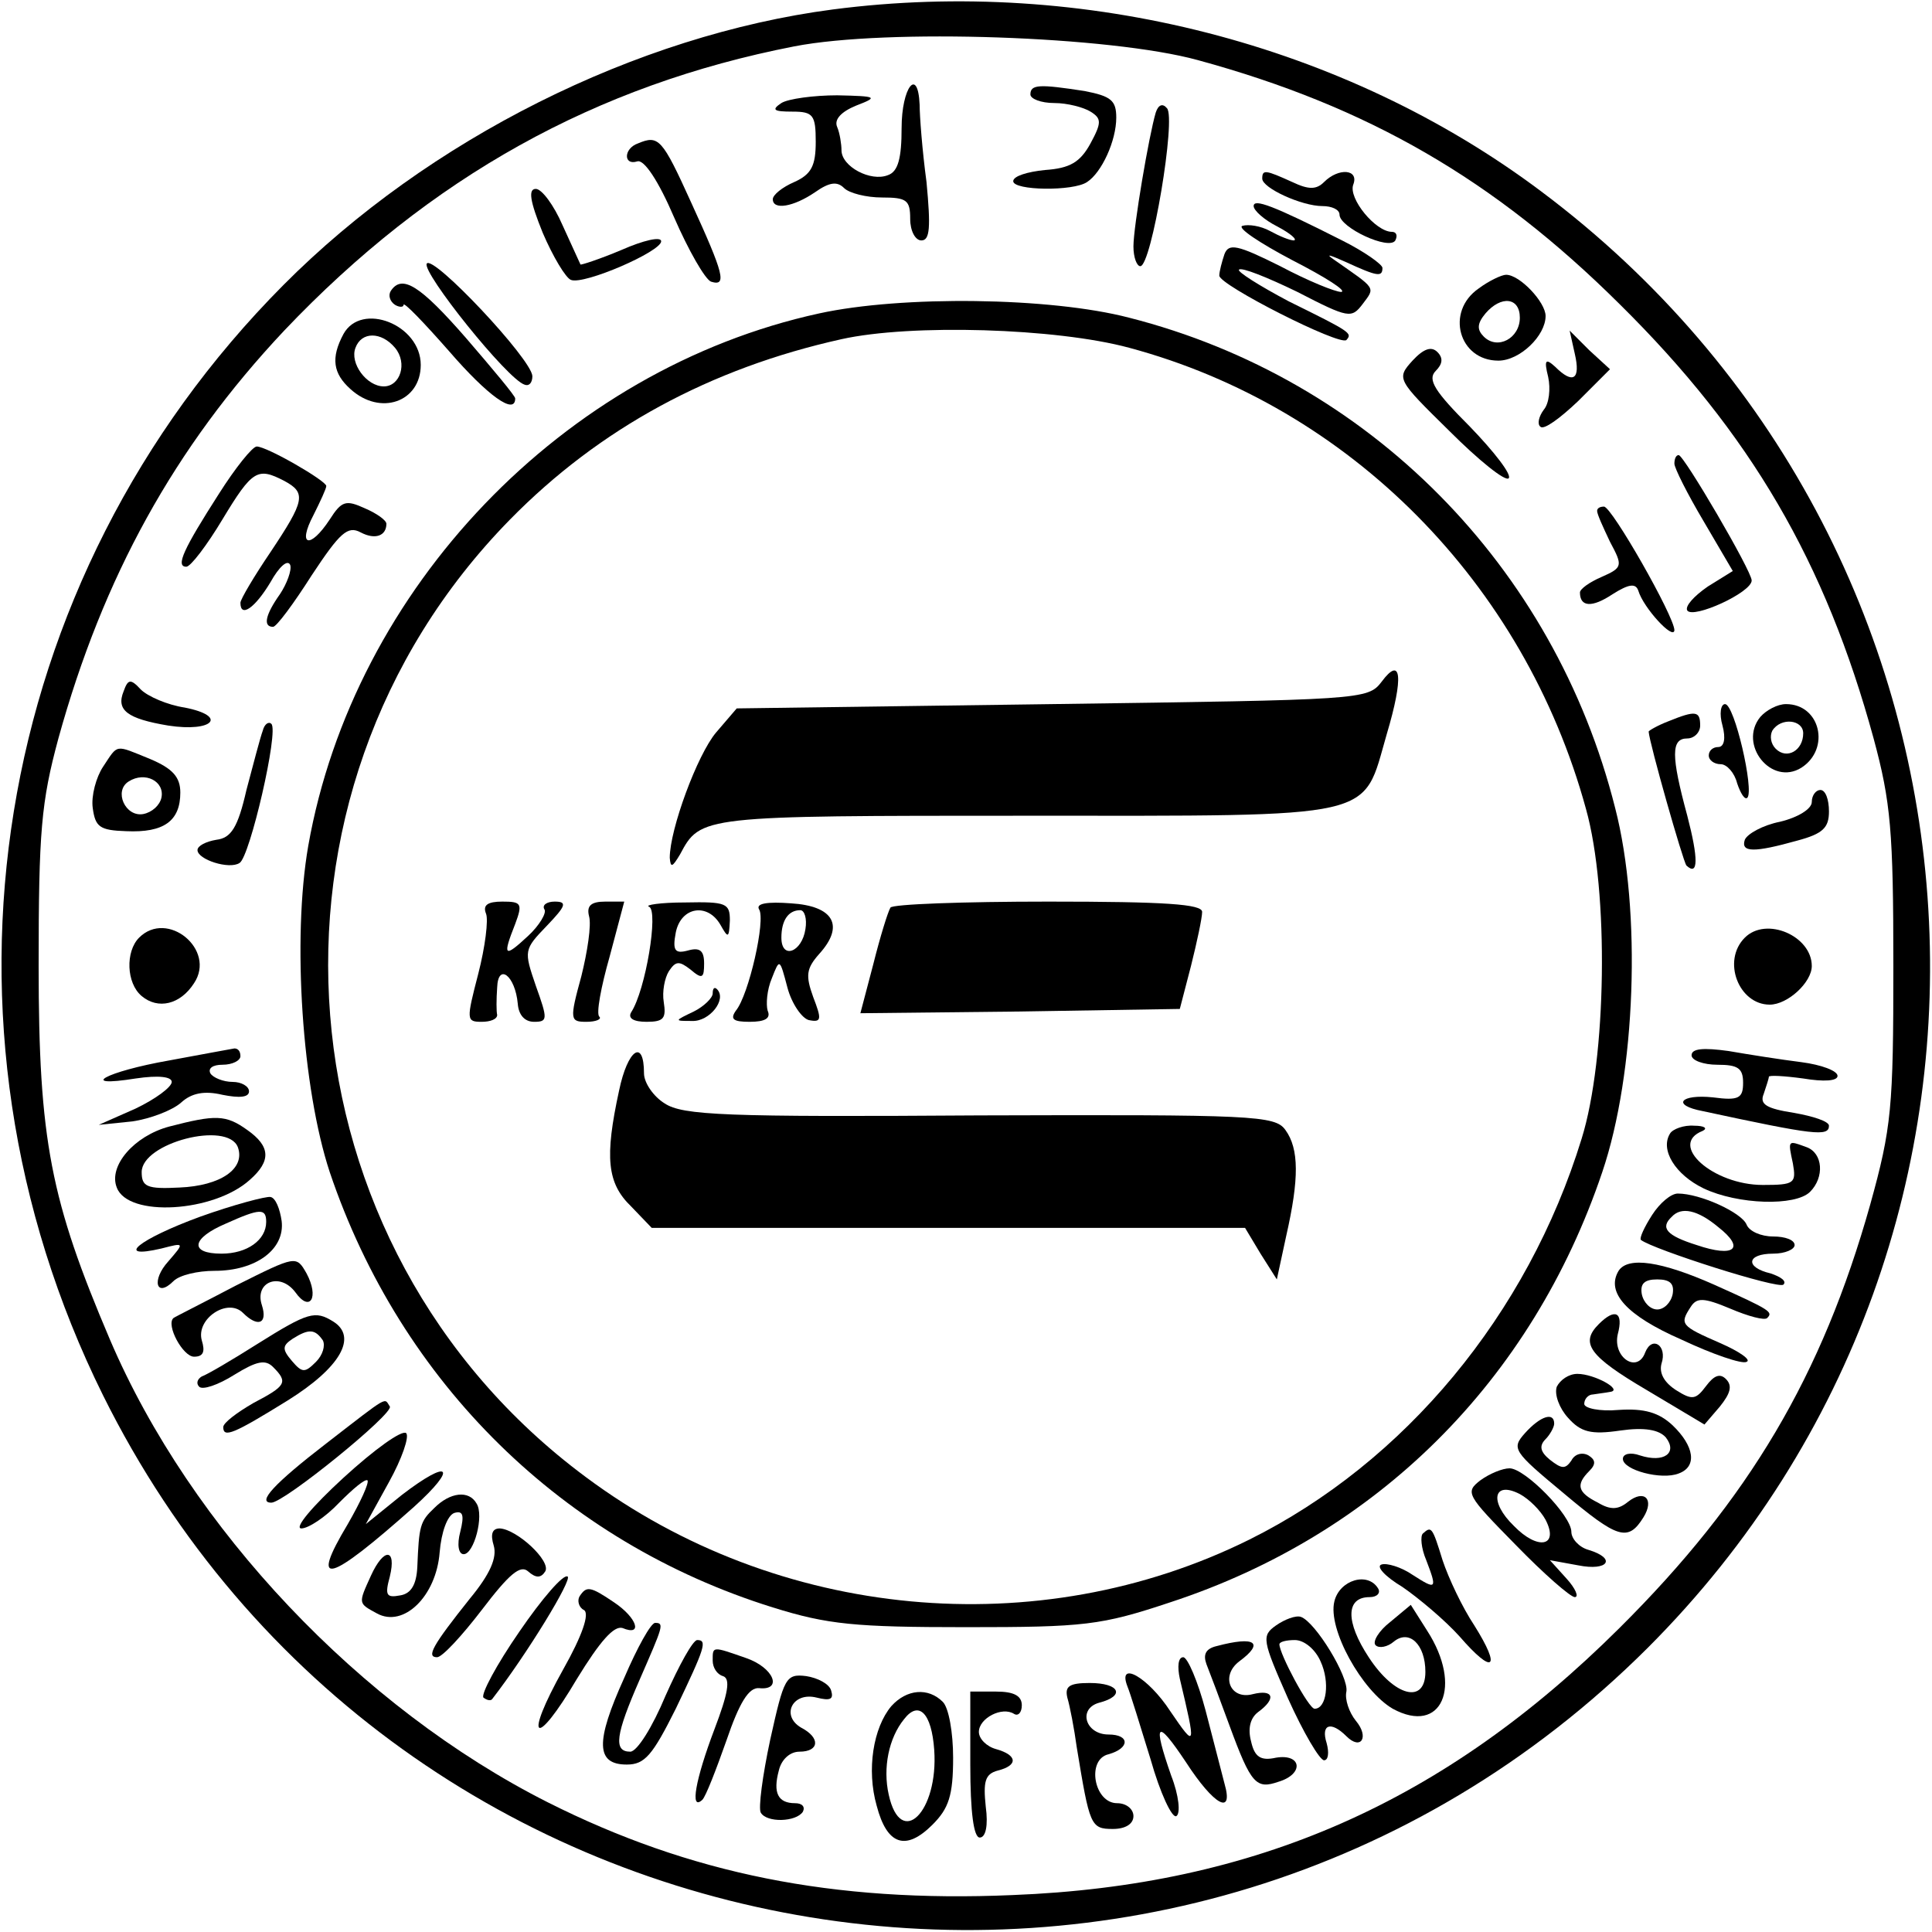 <?xml version="1.0" standalone="no"?>
<!DOCTYPE svg PUBLIC "-//W3C//DTD SVG 20010904//EN"
 "http://www.w3.org/TR/2001/REC-SVG-20010904/DTD/svg10.dtd">
<svg version="1.0" xmlns="http://www.w3.org/2000/svg"
 width="225pt" height="225pt" viewBox="0 0 225 225"
 preserveAspectRatio="xMidYMid meet">

<g transform="translate(0,225) scale(0.1,-0.1)"
fill="#000000" stroke="none">
<path d="M970 2239 c-229 -30 -471 -151 -640 -321 -342 -344 -425 -859 -210
-1293 341 -687 1256 -836 1799 -294 484 484 426 1284 -124 1696 -229 172 -533
250 -825 212z m425 -59 c198 -54 345 -139 491 -284 153 -151 240 -301 296
-506 20 -74 23 -108 23 -265 0 -165 -2 -188 -27 -278 -56 -199 -141 -343 -292
-493 -204 -203 -424 -300 -707 -311 -209 -9 -376 25 -541 108 -218 110 -416
319 -510 539 -69 162 -83 232 -83 435 0 157 3 191 23 265 52 188 135 339 263
475 170 179 363 286 594 331 108 21 368 12 470 -16z"/>
<path d="M1050 2101 c0 -35 -4 -51 -16 -55 -20 -8 -54 10 -54 29 0 7 -2 20 -5
27 -4 9 5 18 22 25 26 10 25 11 -22 12 -27 0 -57 -4 -65 -9 -12 -8 -9 -10 13
-10 24 0 27 -4 27 -35 0 -28 -5 -38 -25 -47 -14 -6 -25 -15 -25 -20 0 -13 24
-9 49 8 17 12 26 13 34 5 6 -6 26 -11 44 -11 29 0 33 -3 33 -25 0 -14 6 -25
13 -25 10 0 11 15 6 68 -5 37 -8 77 -8 90 -2 45 -21 20 -21 -27z"/>
<path d="M1200 2140 c0 -5 12 -10 28 -10 15 0 34 -5 42 -10 13 -8 13 -13 0
-37 -12 -22 -24 -29 -53 -31 -20 -2 -37 -7 -37 -13 0 -11 70 -12 86 -1 17 11
34 48 34 75 0 20 -6 25 -37 31 -52 8 -63 8 -63 -4z"/>
<path d="M1346 2119 c-8 -27 -26 -133 -26 -156 0 -13 4 -23 8 -23 13 0 42 173
31 184 -5 6 -10 4 -13 -5z"/>
<path d="M743 2083 c-17 -6 -17 -26 -1 -21 8 3 25 -23 43 -65 17 -39 36 -72
43 -75 19 -6 15 9 -23 92 -34 75 -38 79 -62 69z"/>
<path d="M1470 2042 c0 -11 46 -32 70 -32 11 0 20 -4 20 -10 0 -15 58 -42 65
-30 3 6 1 10 -4 10 -19 0 -51 39 -45 55 7 18 -17 20 -34 3 -9 -9 -18 -9 -37 0
-31 14 -35 15 -35 4z"/>
<path d="M632 1979 c12 -28 27 -53 33 -55 15 -6 105 33 105 45 0 6 -21 1 -46
-10 -26 -11 -48 -18 -48 -17 -1 2 -10 22 -21 46 -10 23 -24 42 -31 42 -9 0 -7
-14 8 -51z"/>
<path d="M1460 2010 c0 -5 12 -16 28 -24 15 -8 23 -15 19 -16 -5 0 -17 5 -28
11 -11 6 -25 8 -32 6 -7 -2 20 -20 58 -40 39 -20 64 -36 57 -37 -7 0 -39 13
-71 30 -50 25 -60 27 -65 14 -3 -9 -6 -20 -6 -25 0 -11 140 -82 148 -75 7 8 6
9 -67 45 -34 18 -61 35 -58 37 3 3 33 -9 68 -26 60 -31 63 -31 76 -14 15 20
16 17 -34 52 -10 7 -4 5 14 -3 37 -17 43 -18 43 -7 0 4 -21 19 -47 32 -81 41
-103 49 -103 40z"/>
<path d="M497 1943 c-6 -10 94 -135 114 -141 5 -2 9 2 9 10 -1 20 -116 142
-123 131z"/>
<path d="M1722 1914 c-39 -27 -23 -84 23 -84 25 0 55 29 55 52 0 16 -30 48
-46 48 -5 0 -20 -7 -32 -16z m48 -34 c0 -24 -26 -38 -42 -22 -8 8 -8 15 2 27
18 21 40 19 40 -5z"/>
<path d="M455 1911 c-3 -5 -1 -12 5 -16 5 -3 10 -3 10 0 0 4 24 -21 53 -54 45
-52 77 -75 77 -55 0 3 -26 34 -57 70 -54 62 -75 75 -88 55z"/>
<path d="M954 1885 c-298 -65 -542 -320 -595 -620 -19 -109 -7 -283 25 -380
83 -246 272 -431 516 -507 64 -20 96 -23 225 -23 138 0 157 2 238 29 241 79
421 258 503 501 39 115 46 304 15 424 -71 282 -287 500 -566 571 -92 24 -265
26 -361 5z m361 -40 c257 -69 460 -274 532 -537 27 -96 24 -291 -5 -384 -63
-205 -206 -377 -387 -467 -246 -122 -549 -94 -773 73 -361 268 -403 794 -88
1115 104 106 233 176 386 210 81 18 250 13 335 -10z"/>
<path d="M1609 1456 c-16 -21 -23 -21 -384 -26 l-367 -5 -24 -28 c-22 -26 -54
-113 -54 -146 1 -12 3 -11 12 4 24 45 24 45 403 45 415 0 391 -5 420 95 20 67
17 92 -6 61z"/>
<path d="M566 1186 c3 -7 -1 -39 -9 -70 -14 -54 -14 -56 4 -56 10 0 18 3 18 8
-1 4 -1 18 0 32 1 29 21 14 24 -19 1 -13 8 -21 19 -21 16 0 16 3 2 42 -14 41
-14 42 13 70 22 23 24 28 9 28 -9 0 -15 -4 -12 -9 3 -4 -6 -19 -19 -31 -28
-26 -30 -24 -15 14 9 24 7 26 -15 26 -17 0 -23 -4 -19 -14z"/>
<path d="M686 1183 c3 -10 -2 -42 -9 -70 -14 -51 -13 -53 6 -53 11 0 18 3 15
6 -4 3 2 35 12 70 l17 64 -22 0 c-17 0 -22 -5 -19 -17z"/>
<path d="M756 1194 c11 -5 -4 -97 -21 -123 -4 -7 3 -11 18 -11 20 0 23 4 20
23 -2 12 1 28 6 36 8 12 12 12 25 2 14 -12 16 -10 16 7 0 15 -5 19 -19 15 -15
-4 -18 0 -14 21 6 30 37 35 52 9 9 -16 10 -16 11 5 0 20 -4 22 -52 21 -29 0
-48 -3 -42 -5z"/>
<path d="M884 1191 c8 -12 -12 -100 -27 -118 -7 -10 -3 -13 16 -13 18 0 25 4
21 13 -2 7 -1 24 5 38 9 23 9 23 18 -11 5 -19 17 -36 25 -38 15 -3 15 1 5 27
-9 25 -8 33 7 50 30 33 17 56 -33 59 -27 2 -41 0 -37 -7z m54 -23 c-4 -27 -28
-36 -28 -10 0 20 8 32 22 32 5 0 8 -10 6 -22z"/>
<path d="M1037 1193 c-3 -5 -12 -34 -20 -66 l-15 -57 186 2 186 3 13 50 c7 28
13 56 13 63 0 9 -42 12 -179 12 -99 0 -182 -3 -184 -7z"/>
<path d="M830 1093 c0 -5 -10 -15 -22 -21 -23 -11 -23 -11 -2 -11 20 -1 41 25
29 37 -3 3 -5 1 -5 -5z"/>
<path d="M721 980 c-17 -78 -14 -108 14 -135 l24 -25 346 0 345 0 18 -30 19
-30 11 51 c15 66 15 101 -1 123 -12 17 -37 18 -356 17 -296 -2 -346 0 -367 14
-13 8 -24 24 -24 35 0 41 -19 28 -29 -20z"/>
<path d="M400 1861 c-15 -28 -12 -46 8 -64 35 -32 82 -15 82 28 0 47 -69 74
-90 36z m60 -16 c15 -18 6 -45 -13 -45 -20 0 -40 27 -33 45 7 19 30 19 46 0z"/>
<path d="M1834 1838 c7 -30 -2 -36 -23 -15 -11 10 -13 8 -8 -12 3 -14 1 -31
-5 -38 -6 -8 -8 -17 -4 -20 4 -4 23 10 44 30 l37 37 -24 22 -23 23 6 -27z"/>
<path d="M1645 1830 c-19 -21 -18 -22 43 -82 34 -34 65 -59 69 -55 4 4 -17 31
-45 60 -41 41 -50 55 -40 65 8 8 9 15 2 22 -7 7 -16 4 -29 -10z"/>
<path d="M255 1675 c-41 -64 -51 -85 -38 -85 5 0 24 25 42 55 35 58 41 61 72
45 26 -14 24 -23 -16 -83 -19 -28 -35 -55 -35 -59 0 -18 17 -6 35 24 10 18 20
27 23 20 2 -6 -4 -22 -12 -34 -17 -24 -20 -38 -8 -38 4 0 24 27 45 60 33 50
42 58 57 50 17 -9 30 -4 30 10 0 4 -11 12 -25 18 -22 10 -27 9 -41 -13 -23
-35 -38 -31 -19 5 8 16 15 31 15 34 0 6 -69 46 -81 46 -5 0 -25 -25 -44 -55z"/>
<path d="M1950 1710 c0 -5 15 -35 34 -67 l34 -58 -29 -18 c-16 -11 -27 -23
-24 -28 7 -10 75 21 75 35 0 11 -79 146 -85 146 -3 0 -5 -4 -5 -10z"/>
<path d="M1860 1655 c0 -4 7 -19 15 -36 15 -28 15 -30 -10 -41 -14 -6 -25 -14
-25 -18 0 -17 14 -18 38 -2 19 12 27 13 30 4 6 -20 41 -58 42 -46 0 16 -73
144 -82 144 -5 0 -8 -2 -8 -5z"/>
<path d="M144 1445 c-9 -22 4 -32 52 -40 52 -8 70 11 19 21 -20 3 -43 13 -51
21 -12 13 -15 12 -20 -2z"/>
<path d="M2006 1405 c4 -15 2 -25 -5 -25 -6 0 -11 -4 -11 -10 0 -5 6 -10 14
-10 7 0 16 -10 19 -22 4 -12 9 -20 12 -17 8 9 -15 109 -26 109 -5 0 -7 -11 -3
-25z"/>
<path d="M2050 1415 c-26 -32 13 -81 48 -59 34 22 22 74 -18 74 -10 0 -23 -7
-30 -15z m50 -19 c0 -20 -19 -31 -32 -18 -6 6 -7 15 -4 21 10 16 36 13 36 -3z"/>
<path d="M1943 1410 c-13 -5 -23 -11 -23 -12 1 -14 40 -151 44 -156 14 -13 14
8 1 58 -19 70 -19 90 0 90 8 0 15 7 15 15 0 17 -5 18 -37 5z"/>
<path d="M306 1399 c-3 -8 -11 -39 -19 -69 -10 -44 -18 -56 -35 -58 -12 -2
-22 -7 -22 -12 0 -11 37 -23 49 -15 12 7 46 154 37 162 -3 3 -8 0 -10 -8z"/>
<path d="M120 1357 c-8 -12 -14 -34 -12 -48 3 -22 8 -26 39 -27 44 -2 63 12
63 45 0 18 -9 28 -35 39 -42 17 -37 18 -55 -9z m68 -36 c-2 -9 -11 -17 -21
-19 -21 -4 -35 27 -17 38 19 12 42 0 38 -19z"/>
<path d="M2110 1316 c0 -8 -16 -18 -37 -23 -20 -4 -38 -14 -41 -21 -5 -15 11
-15 61 -1 30 8 37 15 37 34 0 14 -4 25 -10 25 -5 0 -10 -6 -10 -14z"/>
<path d="M162 1158 c-16 -16 -15 -53 3 -68 19 -16 45 -10 61 15 26 39 -31 86
-64 53z"/>
<path d="M2032 1158 c-27 -27 -7 -78 29 -78 21 0 49 26 49 45 0 35 -53 58 -78
33z"/>
<path d="M197 1015 c-74 -13 -108 -32 -39 -21 27 4 42 2 42 -4 0 -6 -19 -20
-42 -31 l-43 -19 39 4 c21 3 47 13 57 22 12 11 27 14 48 9 20 -4 31 -3 31 4 0
6 -9 11 -19 11 -11 0 -23 5 -26 10 -3 6 3 10 14 10 12 0 21 5 21 10 0 6 -3 9
-7 9 -5 -1 -39 -7 -76 -14z"/>
<path d="M1970 1021 c0 -6 14 -11 30 -11 24 0 30 -4 30 -21 0 -18 -5 -21 -35
-17 -38 4 -49 -9 -12 -16 130 -28 147 -30 147 -17 0 5 -18 11 -41 15 -32 5
-40 10 -35 22 3 9 6 18 6 20 0 2 18 1 40 -2 24 -4 40 -3 40 3 0 6 -19 13 -42
16 -24 3 -62 9 -85 13 -29 4 -43 3 -43 -5z"/>
<path d="M197 938 c-41 -11 -71 -46 -61 -71 13 -35 113 -29 155 9 25 22 24 39
-3 58 -25 18 -37 18 -91 4z m80 -24 c9 -25 -20 -45 -68 -47 -38 -2 -44 1 -44
18 0 34 100 60 112 29z"/>
<path d="M1945 930 c-12 -19 6 -48 39 -64 40 -19 107 -21 124 -4 17 17 15 45
-4 52 -22 8 -22 9 -16 -19 4 -23 2 -25 -35 -25 -58 0 -111 47 -70 63 6 3 2 6
-10 6 -12 1 -25 -4 -28 -9z"/>
<path d="M233 833 c-71 -26 -101 -50 -45 -37 27 7 27 7 8 -15 -20 -22 -14 -43
6 -23 7 7 28 12 48 12 48 0 82 25 78 58 -2 14 -7 27 -13 28 -5 1 -43 -9 -82
-23z m77 -6 c0 -21 -22 -37 -52 -37 -38 0 -35 18 5 35 40 18 47 18 47 2z"/>
<path d="M1924 835 c-9 -14 -15 -27 -13 -29 14 -11 161 -58 166 -52 4 4 -3 9
-15 13 -30 7 -28 23 3 23 14 0 25 5 25 10 0 6 -11 10 -25 10 -14 0 -28 6 -31
14 -6 14 -54 36 -80 36 -8 0 -21 -11 -30 -25z m77 -14 c32 -25 19 -36 -25 -21
-35 11 -43 20 -29 33 11 12 30 8 54 -12z"/>
<path d="M275 753 c-38 -20 -72 -37 -73 -38 -9 -8 11 -45 24 -45 11 0 13 6 9
19 -7 25 30 50 48 32 17 -17 29 -13 22 9 -9 27 21 39 39 15 17 -24 28 -6 13
22 -12 21 -12 21 -82 -14z"/>
<path d="M1885 770 c-15 -25 9 -52 73 -80 36 -17 71 -29 76 -26 6 2 -8 12 -31
22 -46 20 -47 22 -34 42 7 11 15 11 46 -2 21 -9 40 -14 43 -11 7 7 5 9 -62 39
-61 27 -100 33 -111 16z m63 -27 c-2 -10 -10 -18 -18 -18 -8 0 -16 8 -18 18
-2 12 3 17 18 17 15 0 20 -5 18 -17z"/>
<path d="M300 685 c-30 -19 -59 -36 -65 -38 -5 -3 -7 -8 -3 -12 4 -4 22 2 41
14 26 16 36 18 45 9 18 -18 15 -22 -23 -42 -19 -11 -35 -23 -35 -28 0 -13 12
-8 75 31 61 38 82 74 53 92 -21 13 -29 11 -88 -26z m76 4 c3 -6 0 -17 -8 -25
-13 -13 -16 -13 -28 1 -12 14 -11 18 1 26 19 12 26 11 35 -2z"/>
<path d="M1862 708 c-22 -22 -12 -37 56 -77 l67 -40 18 21 c12 15 15 24 7 32
-7 7 -14 4 -23 -8 -12 -16 -16 -17 -35 -5 -14 9 -20 20 -17 31 7 21 -11 33
-19 13 -9 -25 -38 -6 -32 21 7 26 -3 31 -22 12z"/>
<path d="M1813 635 c-3 -9 3 -25 13 -36 15 -17 27 -20 61 -15 28 4 45 1 53 -8
14 -18 -2 -30 -30 -21 -11 4 -20 2 -20 -4 0 -13 45 -25 65 -17 22 8 18 32 -7
56 -16 15 -33 20 -63 18 -22 -2 -40 2 -40 7 0 6 5 11 10 11 6 1 15 2 20 3 16
2 -18 21 -38 21 -10 0 -20 -7 -24 -15z"/>
<path d="M380 569 c-61 -47 -81 -69 -64 -69 15 0 143 104 138 112 -7 10 1 15
-74 -43z"/>
<path d="M1776 581 c-16 -18 -14 -21 45 -70 63 -53 75 -57 93 -28 13 21 1 33
-18 18 -11 -9 -20 -10 -35 -1 -24 12 -26 21 -10 37 8 8 7 13 -1 18 -7 4 -16 2
-20 -6 -7 -10 -11 -10 -25 1 -11 9 -13 16 -5 24 5 5 10 14 10 18 0 14 -16 9
-34 -11z"/>
<path d="M400 529 c-36 -33 -58 -59 -49 -59 8 0 28 13 44 30 16 16 30 28 33
26 2 -3 -8 -25 -23 -51 -45 -75 -23 -69 77 20 52 47 42 57 -14 14 l-42 -34 27
49 c15 27 24 53 20 57 -5 4 -37 -19 -73 -52z"/>
<path d="M1724 526 c-18 -14 -16 -17 41 -75 33 -34 64 -61 69 -61 5 0 1 10
-10 22 l-19 21 33 -6 c35 -7 45 8 12 18 -11 3 -20 13 -20 21 0 19 -54 74 -72
74 -8 0 -23 -6 -34 -14z m76 -46 c16 -31 -9 -36 -37 -7 -29 28 -24 53 7 37 11
-6 24 -19 30 -30z"/>
<path d="M506 494 c-17 -16 -18 -21 -20 -69 -1 -20 -7 -31 -20 -33 -16 -3 -18
0 -12 22 8 33 -7 34 -22 1 -15 -33 -15 -32 7 -44 31 -17 69 20 73 71 2 24 9
43 17 46 10 3 12 -2 7 -22 -4 -15 -2 -26 4 -26 12 0 24 45 15 59 -9 16 -31 13
-49 -5z"/>
<path d="M575 450 c4 -14 -4 -33 -28 -62 -43 -54 -51 -68 -38 -68 6 0 29 25
52 55 32 42 45 53 54 45 9 -8 15 -8 20 0 7 12 -33 49 -53 50 -9 0 -11 -7 -7
-20z"/>
<path d="M1657 464 c-3 -3 -2 -17 4 -31 13 -34 12 -35 -16 -17 -13 9 -30 14
-36 12 -7 -2 4 -14 24 -26 19 -13 50 -39 67 -58 39 -45 49 -38 17 13 -14 21
-30 55 -37 76 -12 39 -13 40 -23 31z"/>
<path d="M605 350 c-27 -39 -45 -73 -42 -77 4 -3 8 -4 10 -2 41 53 94 140 88
143 -5 3 -30 -26 -56 -64z"/>
<path d="M1554 385 c-8 -32 32 -104 68 -125 57 -31 82 26 40 91 l-19 30 -24
-20 c-13 -10 -21 -23 -17 -27 4 -4 14 -2 21 4 18 15 37 -3 37 -35 0 -38 -36
-29 -66 17 -27 41 -27 70 1 70 9 0 13 5 10 10 -12 20 -45 10 -51 -15z"/>
<path d="M675 391 c-3 -5 -1 -13 5 -16 7 -4 -2 -30 -24 -69 -47 -84 -33 -94
16 -11 27 44 43 62 53 59 24 -10 17 12 -10 30 -28 19 -32 19 -40 7z"/>
<path d="M1486 357 c-17 -12 -16 -17 14 -85 18 -40 37 -72 42 -72 5 0 6 9 3
20 -7 22 5 26 23 8 17 -17 27 -1 11 18 -8 10 -13 25 -11 34 3 17 -36 81 -53
87 -6 2 -19 -3 -29 -10z m52 -42 c11 -24 7 -55 -7 -55 -7 0 -41 64 -41 75 0 3
8 5 18 5 11 0 24 -11 30 -25z"/>
<path d="M727 296 c-34 -75 -33 -101 3 -101 21 0 30 11 57 65 34 71 37 80 25
80 -5 0 -21 -29 -37 -65 -15 -36 -33 -65 -41 -65 -20 0 -17 20 11 84 27 62 29
66 18 66 -5 0 -21 -29 -36 -64z"/>
<path d="M1417 333 c-13 -3 -16 -10 -12 -21 4 -10 16 -42 27 -72 25 -68 31
-74 57 -65 30 9 27 33 -3 28 -18 -4 -25 1 -29 19 -4 15 -1 27 8 34 22 16 18
27 -6 21 -26 -7 -38 21 -16 38 30 22 19 30 -26 18z"/>
<path d="M830 316 c0 -8 5 -16 12 -18 9 -3 6 -20 -10 -62 -22 -58 -29 -96 -14
-82 4 4 16 35 28 69 15 44 26 62 38 61 28 -3 17 24 -15 35 -40 14 -39 14 -39
-3z"/>
<path d="M1374 295 c19 -80 19 -82 -11 -38 -26 40 -62 60 -50 29 3 -7 15 -46
27 -85 11 -39 25 -69 30 -66 5 3 3 24 -6 47 -22 63 -17 67 17 16 33 -51 56
-63 45 -25 -3 12 -13 50 -22 85 -9 34 -21 62 -26 62 -6 0 -7 -11 -4 -25z"/>
<path d="M897 224 c-9 -42 -14 -80 -11 -85 7 -12 41 -11 49 1 3 6 -1 10 -9 10
-20 0 -26 12 -19 38 3 13 13 22 24 22 23 0 25 16 2 28 -24 14 -10 42 18 35 16
-4 20 -2 17 8 -2 8 -16 15 -29 17 -24 3 -26 -2 -42 -74z"/>
<path d="M1243 273 c3 -10 8 -36 11 -58 15 -91 16 -95 42 -95 15 0 24 6 24 15
0 8 -8 15 -19 15 -27 0 -36 51 -10 57 25 7 25 23 0 23 -27 0 -36 30 -11 37 31
8 24 23 -11 23 -24 0 -29 -4 -26 -17z"/>
<path d="M1038 263 c-21 -25 -29 -74 -17 -116 12 -46 34 -53 65 -22 19 19 24
34 24 78 0 29 -5 58 -12 65 -17 17 -42 15 -60 -5z m50 -51 c5 -72 -39 -116
-53 -52 -7 31 0 66 18 88 17 22 32 7 35 -36z"/>
<path d="M1130 195 c0 -56 4 -85 11 -85 7 0 10 14 7 36 -3 29 -1 38 14 42 24
6 23 18 -2 25 -11 3 -20 12 -20 20 0 16 27 30 41 21 5 -3 9 2 9 10 0 11 -9 16
-30 16 l-30 0 0 -85z"/>
</g>
</svg>
